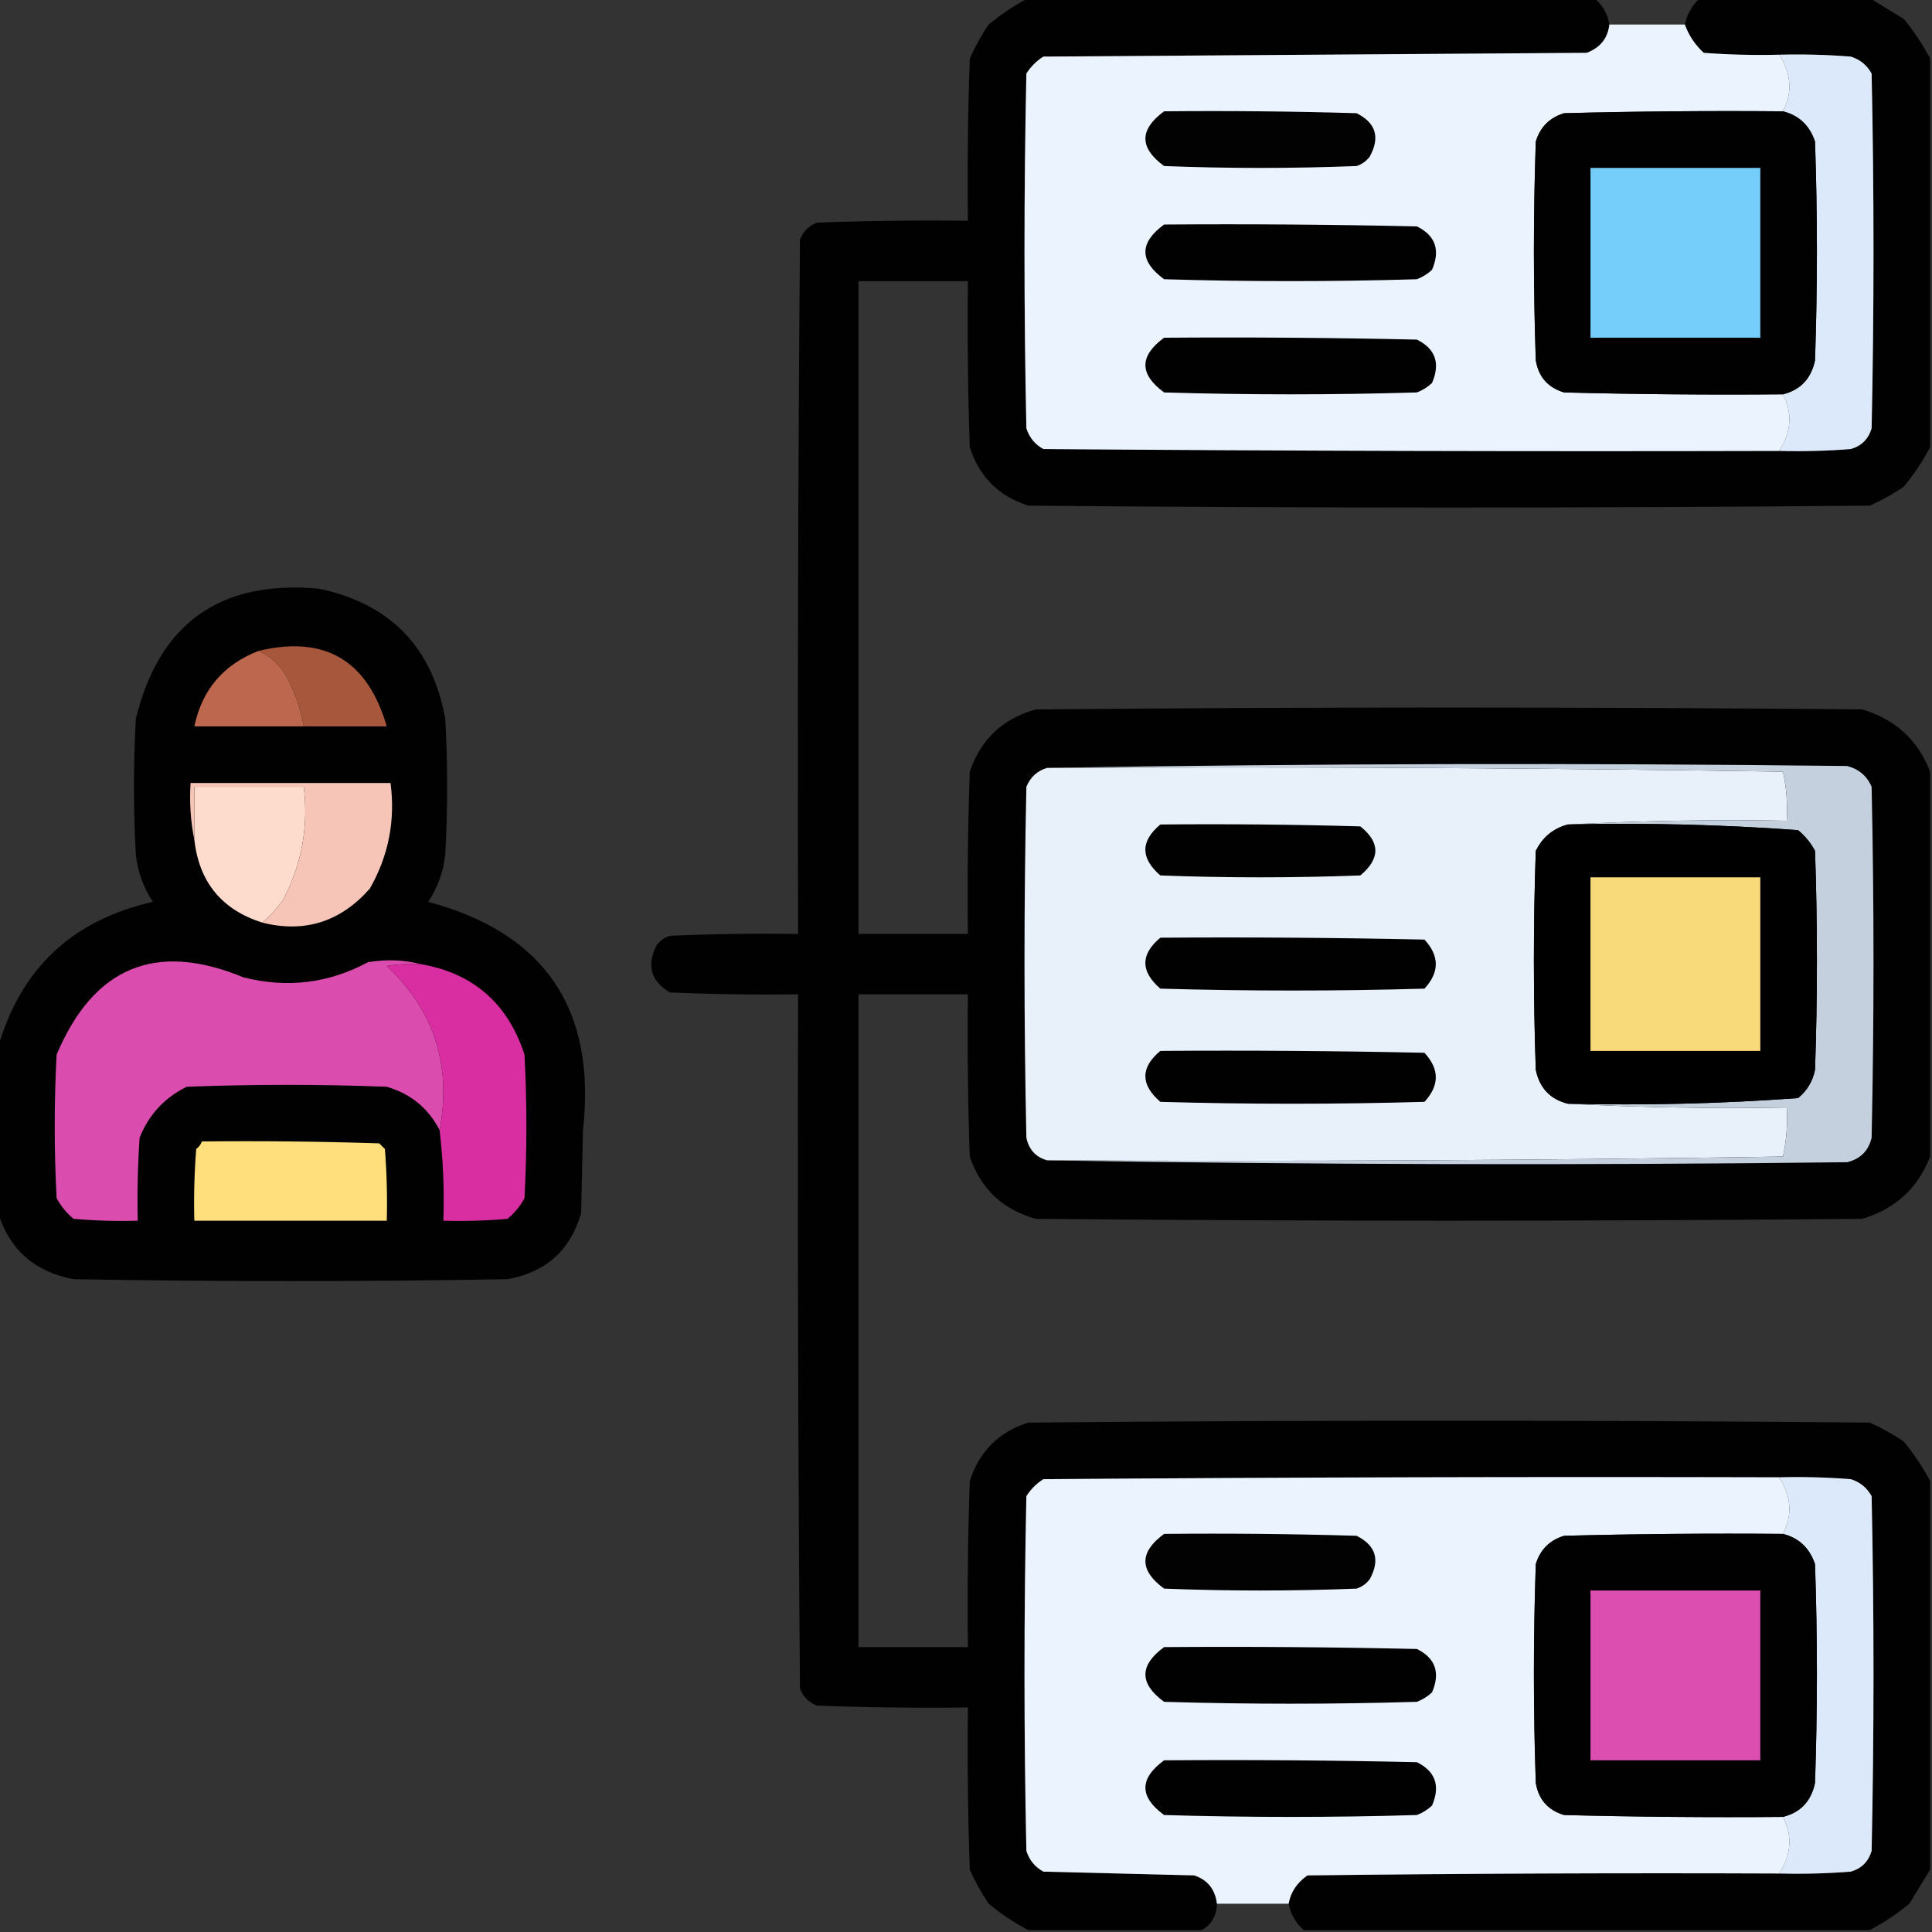 <?xml version="1.0" encoding="UTF-8"?>
<!DOCTYPE svg PUBLIC "-//W3C//DTD SVG 1.1//EN" "http://www.w3.org/Graphics/SVG/1.1/DTD/svg11.dtd">
<svg xmlns="http://www.w3.org/2000/svg" version="1.1" width="512px" height="512px" style="shape-rendering:geometricPrecision; text-rendering:geometricPrecision; image-rendering:optimizeQuality; fill-rule:evenodd; clip-rule:evenodd" xmlns:xlink="http://www.w3.org/1999/xlink">
<rect width="100%" height="100%" fill="#333333" stroke="none"/>
<g><path style="opacity:0.975" fill="#000000" d="M 272.5,-0.5 C 322.5,-0.5 372.5,-0.5 422.5,-0.5C 424.705,1.363 426.039,3.697 426.5,6.5C 426.076,10.146 424.076,12.646 420.5,14C 372.5,14.333 324.5,14.667 276.5,15C 274.667,16.167 273.167,17.667 272,19.5C 271.333,50.833 271.333,82.167 272,113.5C 272.774,115.939 274.274,117.773 276.5,119C 341.499,119.5 406.499,119.667 471.5,119.5C 477.842,119.666 484.175,119.5 490.5,119C 493.333,118.167 495.167,116.333 496,113.5C 496.667,82.167 496.667,50.833 496,19.5C 494.773,17.274 492.939,15.774 490.5,15C 484.175,14.501 477.842,14.334 471.5,14.5C 464.825,14.666 458.158,14.5 451.5,14C 449.177,11.83 447.51,9.33 446.5,6.5C 447.089,3.724 448.422,1.39 450.5,-0.5C 465.5,-0.5 480.5,-0.5 495.5,-0.5C 498.436,1.308 501.436,3.141 504.5,5C 507.229,8.308 509.562,11.807 511.5,15.5C 511.5,49.833 511.5,84.167 511.5,118.5C 509.562,122.192 507.229,125.692 504.5,129C 501.661,130.92 498.661,132.587 495.5,134C 421.167,134.667 346.833,134.667 272.5,134C 264.667,131.5 259.5,126.333 257,118.5C 256.5,103.837 256.333,89.171 256.5,74.5C 246.833,74.5 237.167,74.5 227.5,74.5C 227.5,132.167 227.5,189.833 227.5,247.5C 237.167,247.5 246.833,247.5 256.5,247.5C 256.333,233.163 256.5,218.829 257,204.5C 259.904,195.93 265.737,190.43 274.5,188C 347.5,187.333 420.5,187.333 493.5,188C 502.281,190.619 508.281,196.119 511.5,204.5C 511.5,238.5 511.5,272.5 511.5,306.5C 508.281,314.881 502.281,320.381 493.5,323C 420.5,323.667 347.5,323.667 274.5,323C 265.737,320.57 259.904,315.07 257,306.5C 256.5,292.171 256.333,277.837 256.5,263.5C 246.833,263.5 237.167,263.5 227.5,263.5C 227.5,321.167 227.5,378.833 227.5,436.5C 237.167,436.5 246.833,436.5 256.5,436.5C 256.333,421.83 256.5,407.163 257,392.5C 259.5,384.667 264.667,379.5 272.5,377C 346.833,376.333 421.167,376.333 495.5,377C 498.661,378.413 501.661,380.08 504.5,382C 507.229,385.308 509.562,388.808 511.5,392.5C 511.5,426.833 511.5,461.167 511.5,495.5C 509.692,498.436 507.859,501.436 506,504.5C 502.692,507.229 499.192,509.562 495.5,511.5C 445.5,511.5 395.5,511.5 345.5,511.5C 343.396,509.628 342.063,507.295 341.5,504.5C 342.053,501.413 343.72,498.913 346.5,497C 388.165,496.5 429.832,496.333 471.5,496.5C 477.842,496.666 484.175,496.5 490.5,496C 493.333,495.167 495.167,493.333 496,490.5C 496.667,459.167 496.667,427.833 496,396.5C 494.773,394.274 492.939,392.774 490.5,392C 484.175,391.5 477.842,391.334 471.5,391.5C 406.499,391.333 341.499,391.5 276.5,392C 274.667,393.167 273.167,394.667 272,396.5C 271.333,427.833 271.333,459.167 272,490.5C 272.774,492.939 274.274,494.773 276.5,496C 289.833,496.333 303.167,496.667 316.5,497C 320.023,498.182 322.023,500.682 322.5,504.5C 322.429,507.652 321.095,509.986 318.5,511.5C 303.167,511.5 287.833,511.5 272.5,511.5C 268.808,509.562 265.308,507.229 262,504.5C 260.08,501.661 258.413,498.661 257,495.5C 256.5,481.171 256.333,466.837 256.5,452.5C 243.163,452.667 229.829,452.5 216.5,452C 214.333,451.167 212.833,449.667 212,447.5C 211.5,386.168 211.333,324.834 211.5,263.5C 200.162,263.667 188.828,263.5 177.5,263C 172.465,259.987 171.298,255.82 174,250.5C 174.903,249.299 176.069,248.465 177.5,248C 188.828,247.5 200.162,247.333 211.5,247.5C 211.333,186.166 211.5,124.832 212,63.5C 212.833,61.333 214.333,59.833 216.5,59C 229.829,58.5 243.163,58.333 256.5,58.5C 256.333,44.163 256.5,29.829 257,15.5C 258.413,12.339 260.08,9.339 262,6.5C 265.308,3.771 268.808,1.438 272.5,-0.5 Z"/></g>
<g><path style="opacity:0.999" fill="#ebf3fe" d="M 426.5,6.5 C 433.167,6.5 439.833,6.5 446.5,6.5C 447.51,9.33 449.177,11.83 451.5,14C 458.158,14.5 464.825,14.666 471.5,14.5C 474.737,19.545 475.071,24.545 472.5,29.5C 453.164,29.333 433.83,29.5 414.5,30C 410.667,31.167 408.167,33.667 407,37.5C 406.333,56.833 406.333,76.167 407,95.5C 407.73,99.896 410.23,102.73 414.5,104C 433.83,104.5 453.164,104.667 472.5,104.5C 475.071,109.455 474.737,114.455 471.5,119.5C 406.499,119.667 341.499,119.5 276.5,119C 274.274,117.773 272.774,115.939 272,113.5C 271.333,82.167 271.333,50.833 272,19.5C 273.167,17.667 274.667,16.167 276.5,15C 324.5,14.667 372.5,14.333 420.5,14C 424.076,12.646 426.076,10.146 426.5,6.5 Z"/></g>
<g><path style="opacity:1" fill="#dce9fa" d="M 471.5,14.5 C 477.842,14.334 484.175,14.501 490.5,15C 492.939,15.774 494.773,17.274 496,19.5C 496.667,50.833 496.667,82.167 496,113.5C 495.167,116.333 493.333,118.167 490.5,119C 484.175,119.5 477.842,119.666 471.5,119.5C 474.737,114.455 475.071,109.455 472.5,104.5C 477.151,103.346 479.985,100.346 481,95.5C 481.667,76.167 481.667,56.833 481,37.5C 479.555,33.218 476.722,30.551 472.5,29.5C 475.071,24.545 474.737,19.545 471.5,14.5 Z"/></g>
<g><path style="opacity:1" fill="#020202" d="M 308.5,29.5 C 325.503,29.333 342.503,29.5 359.5,30C 364.626,32.553 365.793,36.386 363,41.5C 362.097,42.701 360.931,43.535 359.5,44C 342.5,44.667 325.5,44.667 308.5,44C 301.899,39.171 301.899,34.338 308.5,29.5 Z"/></g>
<g><path style="opacity:1" fill="#010101" d="M 472.5,29.5 C 476.722,30.551 479.555,33.218 481,37.5C 481.667,56.833 481.667,76.167 481,95.5C 479.985,100.346 477.151,103.346 472.5,104.5C 453.164,104.667 433.83,104.5 414.5,104C 410.23,102.73 407.73,99.896 407,95.5C 406.333,76.167 406.333,56.833 407,37.5C 408.167,33.667 410.667,31.167 414.5,30C 433.83,29.5 453.164,29.333 472.5,29.5 Z"/></g>
<g><path style="opacity:1" fill="#75cef9" d="M 421.5,44.5 C 436.5,44.5 451.5,44.5 466.5,44.5C 466.5,59.5 466.5,74.5 466.5,89.5C 451.5,89.5 436.5,89.5 421.5,89.5C 421.5,74.5 421.5,59.5 421.5,44.5 Z"/></g>
<g><path style="opacity:1" fill="#010101" d="M 308.5,59.5 C 330.836,59.333 353.169,59.5 375.5,60C 380.415,62.442 381.749,66.276 379.5,71.5C 378.335,72.584 377.002,73.417 375.5,74C 353.167,74.667 330.833,74.667 308.5,74C 301.899,69.171 301.899,64.338 308.5,59.5 Z"/></g>
<g><path style="opacity:1" fill="#010101" d="M 308.5,89.5 C 330.836,89.333 353.169,89.5 375.5,90C 380.415,92.442 381.749,96.276 379.5,101.5C 378.335,102.584 377.002,103.417 375.5,104C 353.167,104.667 330.833,104.667 308.5,104C 301.899,99.171 301.899,94.338 308.5,89.5 Z"/></g>
<g><path style="opacity:0.972" fill="#020101" d="M -0.5,321.5 C -0.5,306.833 -0.5,292.167 -0.5,277.5C 5.509,256.662 19.175,243.828 40.5,239C 38.012,235.204 36.512,231.038 36,226.5C 35.333,214.5 35.333,202.5 36,190.5C 42.168,165.151 58.335,153.651 84.5,156C 103.405,159.97 114.572,171.47 118,190.5C 118.667,202.5 118.667,214.5 118,226.5C 117.488,231.038 115.988,235.204 113.5,239C 144.41,247.284 158.076,267.451 154.5,299.5C 154.333,306.833 154.167,314.167 154,321.5C 151.163,331.346 144.663,337.18 134.5,339C 96.167,339.667 57.833,339.667 19.5,339C 9.254,337.073 2.587,331.24 -0.5,321.5 Z"/></g>
<g><path style="opacity:1" fill="#a7573c" d="M 80.5,192.5 C 79.702,187.94 78.202,183.606 76,179.5C 74.264,176.261 71.764,173.927 68.5,172.5C 86.049,168.283 97.382,174.949 102.5,192.5C 95.167,192.5 87.833,192.5 80.5,192.5 Z"/></g>
<g><path style="opacity:1" fill="#bc674e" d="M 68.5,172.5 C 71.764,173.927 74.264,176.261 76,179.5C 78.202,183.606 79.702,187.94 80.5,192.5C 70.833,192.5 61.167,192.5 51.5,192.5C 53.544,182.787 59.211,176.12 68.5,172.5 Z"/></g>
<g><path style="opacity:1" fill="#e8f0fa" d="M 277.5,203.5 C 342.503,203.167 407.503,203.5 472.5,204.5C 473.439,208.765 473.772,213.098 473.5,217.5C 453.993,217.17 434.659,217.503 415.5,218.5C 411.638,219.524 408.805,221.857 407,225.5C 406.333,244.833 406.333,264.167 407,283.5C 407.981,288.313 410.814,291.313 415.5,292.5C 434.659,293.497 453.993,293.83 473.5,293.5C 473.772,297.902 473.439,302.235 472.5,306.5C 407.503,307.5 342.503,307.833 277.5,307.5C 274.482,306.647 272.649,304.647 272,301.5C 271.333,270.5 271.333,239.5 272,208.5C 273.076,205.921 274.909,204.254 277.5,203.5 Z"/></g>
<g><path style="opacity:1" fill="#c5d0df" d="M 277.5,203.5 C 347.999,202.335 418.665,202.168 489.5,203C 492.583,203.786 494.749,205.619 496,208.5C 496.667,239.5 496.667,270.5 496,301.5C 495.193,304.973 493.027,307.14 489.5,308C 418.665,308.832 347.999,308.665 277.5,307.5C 342.503,307.833 407.503,307.5 472.5,306.5C 473.439,302.235 473.772,297.902 473.5,293.5C 453.993,293.83 434.659,293.497 415.5,292.5C 435.925,292.976 456.259,292.476 476.5,291C 478.894,289.048 480.394,286.548 481,283.5C 481.667,264.167 481.667,244.833 481,225.5C 479.878,223.376 478.378,221.543 476.5,220C 456.259,218.524 435.925,218.024 415.5,218.5C 434.659,217.503 453.993,217.17 473.5,217.5C 473.772,213.098 473.439,208.765 472.5,204.5C 407.503,203.5 342.503,203.167 277.5,203.5 Z"/></g>
<g><path style="opacity:1" fill="#fedccd" d="M 69.5,244.5 C 58.749,241.08 52.749,233.747 51.5,222.5C 51.5,217.833 51.5,213.167 51.5,208.5C 61.167,208.5 70.833,208.5 80.5,208.5C 81.792,219.116 79.959,229.116 75,238.5C 73.383,240.763 71.55,242.763 69.5,244.5 Z"/></g>
<g><path style="opacity:1" fill="#f6c5b8" d="M 69.5,244.5 C 71.55,242.763 73.383,240.763 75,238.5C 79.959,229.116 81.792,219.116 80.5,208.5C 70.833,208.5 61.167,208.5 51.5,208.5C 51.5,213.167 51.5,217.833 51.5,222.5C 50.513,217.695 50.179,212.695 50.5,207.5C 68.167,207.5 85.833,207.5 103.5,207.5C 104.798,217.495 102.964,226.829 98,235.5C 90.21,244.316 80.71,247.316 69.5,244.5 Z"/></g>
<g><path style="opacity:1" fill="#010101" d="M 307.5,218.5 C 325.17,218.333 342.836,218.5 360.5,219C 365.808,223.237 365.808,227.571 360.5,232C 342.833,232.667 325.167,232.667 307.5,232C 302.209,227.423 302.209,222.923 307.5,218.5 Z"/></g>
<g><path style="opacity:1" fill="#000000" d="M 415.5,218.5 C 435.925,218.024 456.259,218.524 476.5,220C 478.378,221.543 479.878,223.376 481,225.5C 481.667,244.833 481.667,264.167 481,283.5C 480.394,286.548 478.894,289.048 476.5,291C 456.259,292.476 435.925,292.976 415.5,292.5C 410.814,291.313 407.981,288.313 407,283.5C 406.333,264.167 406.333,244.833 407,225.5C 408.805,221.857 411.638,219.524 415.5,218.5 Z"/></g>
<g><path style="opacity:1" fill="#f9da7a" d="M 421.5,232.5 C 436.5,232.5 451.5,232.5 466.5,232.5C 466.5,247.833 466.5,263.167 466.5,278.5C 451.5,278.5 436.5,278.5 421.5,278.5C 421.5,263.167 421.5,247.833 421.5,232.5 Z"/></g>
<g><path style="opacity:1" fill="#010101" d="M 307.5,248.5 C 330.836,248.333 354.169,248.5 377.5,249C 381.5,253.333 381.5,257.667 377.5,262C 354.167,262.667 330.833,262.667 307.5,262C 302.209,257.423 302.209,252.923 307.5,248.5 Z"/></g>
<g><path style="opacity:1" fill="#da4dae" d="M 111.5,255.5 C 108.482,255.335 105.482,255.502 102.5,256C 115.053,267.828 119.719,282.328 116.5,299.5C 113.531,293.706 108.864,289.873 102.5,288C 84.833,287.333 67.167,287.333 49.5,288C 43.608,290.892 39.441,295.392 37,301.5C 36.5,308.826 36.334,316.159 36.5,323.5C 30.824,323.666 25.157,323.499 19.5,323C 17.622,321.457 16.122,319.624 15,317.5C 14.333,304.833 14.333,292.167 15,279.5C 24.8,256.238 41.3,249.405 64.5,259C 76.052,261.943 87.052,260.609 97.5,255C 102.352,254.185 107.019,254.352 111.5,255.5 Z"/></g>
<g><path style="opacity:1" fill="#d82ea1" d="M 111.5,255.5 C 125.424,257.917 134.591,265.917 139,279.5C 139.667,292.167 139.667,304.833 139,317.5C 137.878,319.624 136.378,321.457 134.5,323C 128.843,323.499 123.176,323.666 117.5,323.5C 117.77,315.445 117.437,307.445 116.5,299.5C 119.719,282.328 115.053,267.828 102.5,256C 105.482,255.502 108.482,255.335 111.5,255.5 Z"/></g>
<g><path style="opacity:1" fill="#010101" d="M 307.5,278.5 C 330.836,278.333 354.169,278.5 377.5,279C 381.5,283.333 381.5,287.667 377.5,292C 354.167,292.667 330.833,292.667 307.5,292C 302.209,287.423 302.209,282.923 307.5,278.5 Z"/></g>
<g><path style="opacity:1" fill="#fedf7c" d="M 53.5,302.5 C 69.17,302.333 84.837,302.5 100.5,303C 101,303.5 101.5,304 102,304.5C 102.5,310.825 102.666,317.158 102.5,323.5C 85.5,323.5 68.5,323.5 51.5,323.5C 51.334,317.158 51.501,310.825 52,304.5C 52.717,303.956 53.217,303.289 53.5,302.5 Z"/></g>
<g><path style="opacity:0.999" fill="#ebf3fe" d="M 471.5,391.5 C 474.737,396.545 475.071,401.545 472.5,406.5C 453.164,406.333 433.83,406.5 414.5,407C 410.667,408.167 408.167,410.667 407,414.5C 406.333,433.833 406.333,453.167 407,472.5C 407.73,476.896 410.23,479.73 414.5,481C 433.83,481.5 453.164,481.667 472.5,481.5C 475.071,486.455 474.737,491.455 471.5,496.5C 429.832,496.333 388.165,496.5 346.5,497C 343.72,498.913 342.053,501.413 341.5,504.5C 335.167,504.5 328.833,504.5 322.5,504.5C 322.023,500.682 320.023,498.182 316.5,497C 303.167,496.667 289.833,496.333 276.5,496C 274.274,494.773 272.774,492.939 272,490.5C 271.333,459.167 271.333,427.833 272,396.5C 273.167,394.667 274.667,393.167 276.5,392C 341.499,391.5 406.499,391.333 471.5,391.5 Z"/></g>
<g><path style="opacity:1" fill="#dce9fa" d="M 471.5,391.5 C 477.842,391.334 484.175,391.5 490.5,392C 492.939,392.774 494.773,394.274 496,396.5C 496.667,427.833 496.667,459.167 496,490.5C 495.167,493.333 493.333,495.167 490.5,496C 484.175,496.5 477.842,496.666 471.5,496.5C 474.737,491.455 475.071,486.455 472.5,481.5C 477.151,480.346 479.985,477.346 481,472.5C 481.667,453.167 481.667,433.833 481,414.5C 479.555,410.218 476.722,407.551 472.5,406.5C 475.071,401.545 474.737,396.545 471.5,391.5 Z"/></g>
<g><path style="opacity:1" fill="#020202" d="M 308.5,406.5 C 325.503,406.333 342.503,406.5 359.5,407C 364.626,409.553 365.793,413.386 363,418.5C 362.097,419.701 360.931,420.535 359.5,421C 342.5,421.667 325.5,421.667 308.5,421C 301.899,416.171 301.899,411.338 308.5,406.5 Z"/></g>
<g><path style="opacity:1" fill="#010101" d="M 472.5,406.5 C 476.722,407.551 479.555,410.218 481,414.5C 481.667,433.833 481.667,453.167 481,472.5C 479.985,477.346 477.151,480.346 472.5,481.5C 453.164,481.667 433.83,481.5 414.5,481C 410.23,479.73 407.73,476.896 407,472.5C 406.333,453.167 406.333,433.833 407,414.5C 408.167,410.667 410.667,408.167 414.5,407C 433.83,406.5 453.164,406.333 472.5,406.5 Z"/></g>
<g><path style="opacity:1" fill="#dc4fb0" d="M 421.5,421.5 C 436.5,421.5 451.5,421.5 466.5,421.5C 466.5,436.5 466.5,451.5 466.5,466.5C 451.5,466.5 436.5,466.5 421.5,466.5C 421.5,451.5 421.5,436.5 421.5,421.5 Z"/></g>
<g><path style="opacity:1" fill="#010101" d="M 308.5,436.5 C 330.836,436.333 353.169,436.5 375.5,437C 380.415,439.442 381.749,443.276 379.5,448.5C 378.335,449.584 377.002,450.417 375.5,451C 353.167,451.667 330.833,451.667 308.5,451C 301.899,446.171 301.899,441.338 308.5,436.5 Z"/></g>
<g><path style="opacity:1" fill="#010101" d="M 308.5,466.5 C 330.836,466.333 353.169,466.5 375.5,467C 380.415,469.442 381.749,473.276 379.5,478.5C 378.335,479.584 377.002,480.417 375.5,481C 353.167,481.667 330.833,481.667 308.5,481C 301.899,476.171 301.899,471.338 308.5,466.5 Z"/></g>
</svg>
